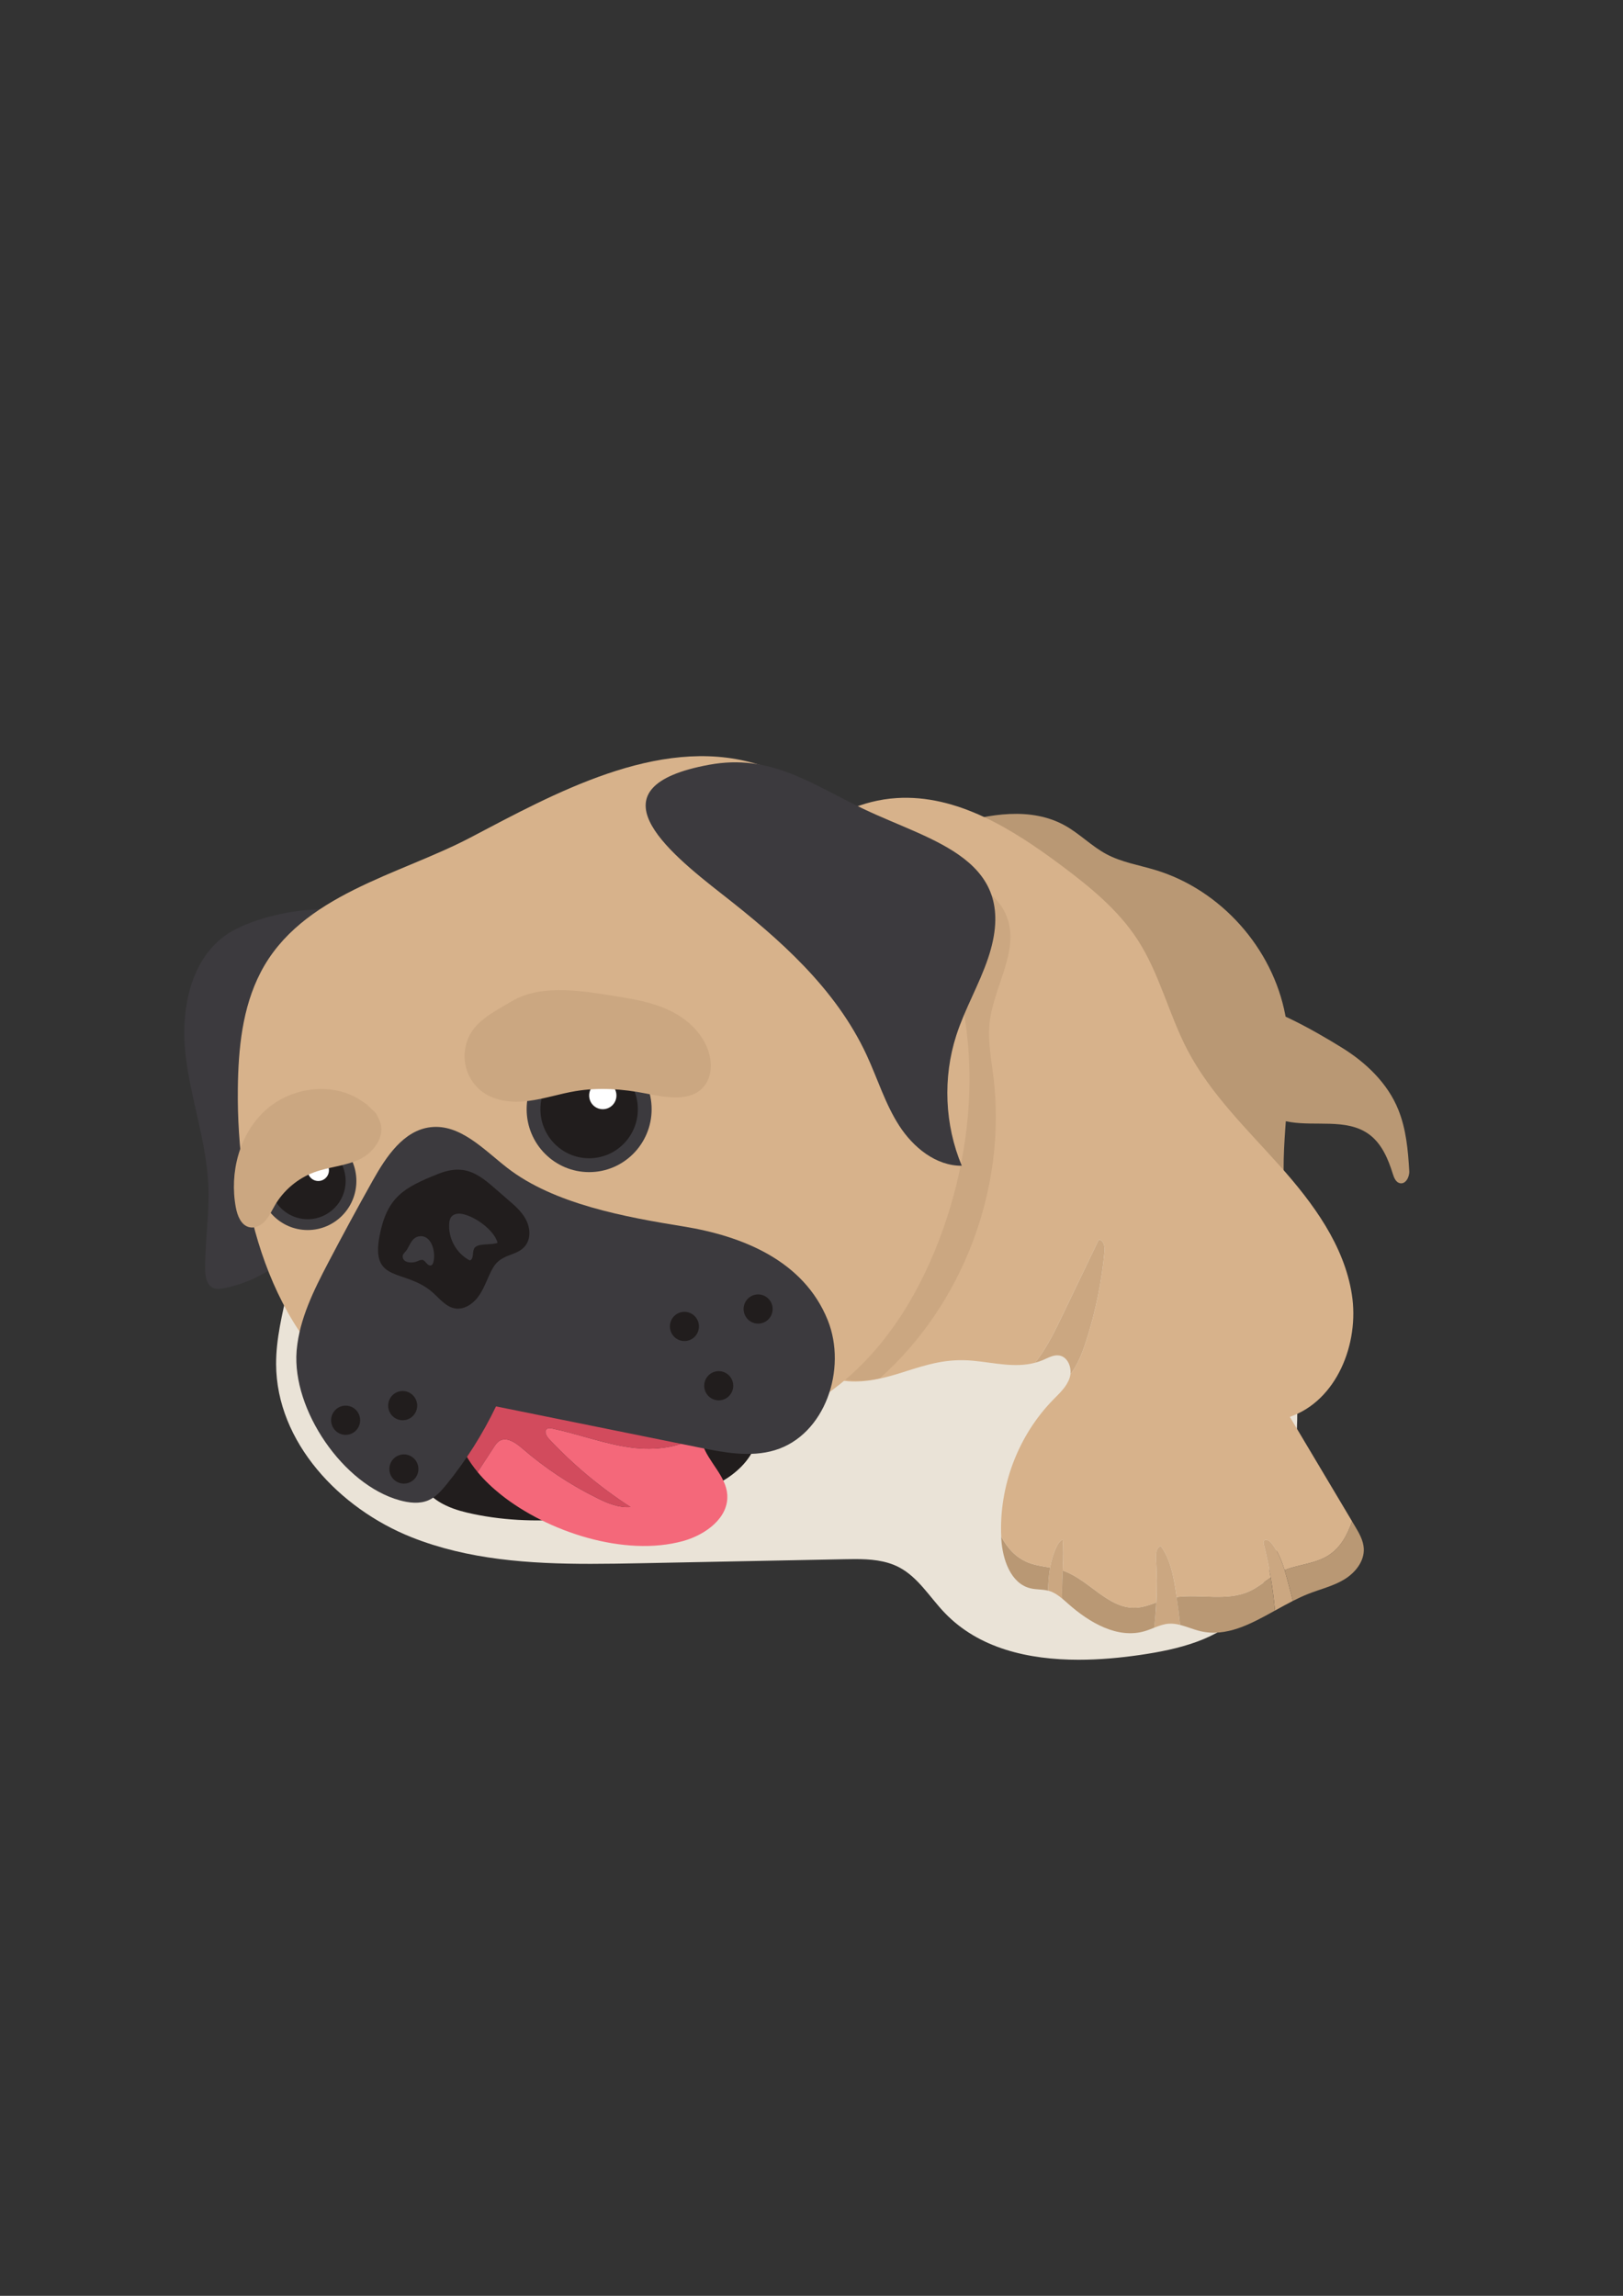 <?xml version="1.0" encoding="UTF-8" standalone="no"?>
<!-- Created with Inkscape (http://www.inkscape.org/) -->

<svg
   xmlns:dc="http://purl.org/dc/elements/1.1/"
   xmlns:cc="http://creativecommons.org/ns#"
   xmlns:rdf="http://www.w3.org/1999/02/22-rdf-syntax-ns#"
   xmlns:svg="http://www.w3.org/2000/svg"
   xmlns="http://www.w3.org/2000/svg"
   xmlns:sodipodi="http://sodipodi.sourceforge.net/DTD/sodipodi-0.dtd"
   xmlns:inkscape="http://www.inkscape.org/namespaces/inkscape"
   width="210mm"
   height="297mm"
   viewBox="0 0 210 297"
   version="1.1"
   id="svg2073"
   inkscape:version="0.92.3 (2405546, 2018-03-11)"
   sodipodi:docname="dog4.svg">
  <rect x="0" y="0" width="210" height="297" fill="#333333" stroke="none"/>
  <defs
     id="defs2067" />
  <sodipodi:namedview
     id="base"
     pagecolor="#ffffff"
     bordercolor="#666666"
     borderopacity="1.0"
     inkscape:pageopacity="0.0"
     inkscape:pageshadow="2"
     inkscape:zoom="0.58"
     inkscape:cx="37.401575"
     inkscape:cy="560"
     inkscape:document-units="mm"
     inkscape:current-layer="layer1"
     showgrid="false"
     inkscape:window-width="2400"
     inkscape:window-height="1284"
     inkscape:window-x="2391"
     inkscape:window-y="-9"
     inkscape:window-maximized="1" />
  <g
     inkscape:label="Layer 1"
     inkscape:groupmode="layer"
     id="layer1">
    <path
       d="m 139.578,214.716 c -6.516,0 -12.925,-1.462 -17.337,-6.062 -1.941,-2.024 -3.437,-4.608 -5.917,-5.903 -1.733,-0.905 -3.72,-1.058 -5.693,-1.058 -0.447,0 -0.893,0.009 -1.335,0.017 -8.804,0.173 -17.607,0.346 -26.411,0.519 -2.142,0.042 -4.298,0.081 -6.456,0.081 -7.929,0 -15.875,-0.534 -23.196,-3.451 -9.313,-3.709 -17.458,-12.294 -17.507,-22.375 -0.031,-6.584 3.307,-12.998 2.375,-19.514 -0.153,-1.068 -0.143,-1.344 0.07,-1.344 0.114,0 0.286,0.079 0.523,0.158 0.236,0.078 0.538,0.157 0.909,0.157 0.376,0 0.824,-0.081 1.35,-0.323 10.644,-4.9 22.35,-7.436 34.052,-7.436 3.005,0 6.007,0.167 8.994,0.504 l -20.809,5.195 c 16.632,-3.978 33.266,-7.955 49.899,-11.931 9.009,-2.154 18.343,-4.217 27.667,-4.217 1.104,0 2.206,0.029 3.309,0.09 13.598,0.754 14.457,3.267 15.651,15.723 0.547,5.706 3.869,10.691 6.172,15.933 3.843,8.745 1.983,31.646 -4.835,38.992 -3.405,3.668 -8.625,4.907 -13.562,5.626 -2.57,0.374 -5.25,0.618 -7.914,0.618"
       style="fill:#eae3d7;fill-opacity:1;fill-rule:nonzero;stroke:none;stroke-width:0.074"
       id="path1275"
       inkscape:connector-curvature="0" />
    <path
       d="m 131.85,118.191 c 3.746,2.396 5.498,6.897 6.967,11.111 3.543,10.167 6.888,20.608 13.084,29.395 1.332,1.889 2.842,3.736 4.855,4.859 2.014,1.122 4.638,1.389 6.573,0.134 3.329,-2.159 2.936,-7.039 2.785,-11.023 -0.27,-7.12 1.511,-14.322 0.195,-21.324 -1.635,-8.709 -8.376,-16.245 -16.811,-18.793 -2.121,-0.64 -4.354,-0.997 -6.313,-2.038 -1.919,-1.019 -3.467,-2.641 -5.364,-3.703 -4.386,-2.453 -9.839,-1.543 -14.636,-0.06 -0.558,0.172 -0.699,0.141 -0.565,0.711 0.133,0.571 0.532,1.036 0.918,1.476 3.406,3.89 3.963,6.472 8.311,9.253"
       style="fill:#b99874;fill-opacity:1;fill-rule:nonzero;stroke:none;stroke-width:0.074"
       id="path1277"
       inkscape:connector-curvature="0" />
    <path
       d="m 140.6,173.282 c 1.176,-3.694 1.954,-7.518 2.314,-11.38 0.059,-0.64 -0.114,-1.534 -0.751,-1.514 -1.625,3.385 -3.25,6.769 -4.875,10.154 -0.948,1.974 -2,4.041 -3.359,5.75 0.351,-0.093 0.699,-0.21 1.045,-0.359 0.67,-0.289 1.356,-0.692 2.076,-0.578 1.033,0.163 1.574,1.358 1.452,2.422 0.122,-0.166 0.252,-0.328 0.364,-0.502 0.788,-1.222 1.292,-2.604 1.734,-3.993"
       style="fill:#cba781;fill-opacity:1;fill-rule:nonzero;stroke:none;stroke-width:0.074"
       id="path1279"
       inkscape:connector-curvature="0" />
    <path
       d="m 137.504,199.179 c -0.373,0.146 -0.604,0.518 -0.781,0.88 -0.865,1.759 -1.071,3.738 -1.119,5.719 l 0.103,0.022 c 0.646,0.184 1.203,0.567 1.726,1.001 -0.015,-0.337 -0.022,-0.673 -0.021,-1.007 0.013,-2.206 0.284,-4.416 0.09,-6.614"
       style="fill:#cba781;fill-opacity:1;fill-rule:nonzero;stroke:none;stroke-width:0.074"
       id="path1281"
       inkscape:connector-curvature="0" />
    <path
       d="m 150.192,200.014 c -0.613,0.207 -0.667,1.043 -0.621,1.692 0.208,2.954 0.125,5.928 -0.24,8.866 0.614,-0.241 1.23,-0.473 1.885,-0.521 0.503,-0.037 0.994,0.037 1.48,0.158 -0.158,-1.484 -0.347,-2.965 -0.573,-4.44 -0.31,-2.022 -0.717,-4.114 -1.931,-5.756"
       style="fill:#cba781;fill-opacity:1;fill-rule:nonzero;stroke:none;stroke-width:0.074"
       id="path1283"
       inkscape:connector-curvature="0" />
    <path
       d="m 164.476,199.577 c -0.246,-0.299 -0.771,-0.552 -0.949,-0.207 -0.068,0.133 -0.033,0.293 0.003,0.438 0.699,2.805 1.176,5.665 1.44,8.544 0.769,-0.426 1.539,-0.853 2.314,-1.247 -0.239,-0.956 -0.481,-1.911 -0.743,-2.859 -0.458,-1.654 -0.979,-3.347 -2.065,-4.669"
       style="fill:#cba781;fill-opacity:1;fill-rule:nonzero;stroke:none;stroke-width:0.074"
       id="path1285"
       inkscape:connector-curvature="0" />
    <path
       d="m 129.549,198.784 c 0.004,0.106 0.004,0.213 0.01,0.32 0.162,2.659 1.223,5.777 3.803,6.378 0.735,0.171 1.511,0.112 2.242,0.294 0.024,-1.004 0.09,-2.009 0.262,-2.985 -0.988,-0.174 -1.988,-0.301 -2.911,-0.684 -1.542,-0.641 -2.618,-1.854 -3.406,-3.324"
       style="fill:#b99874;fill-opacity:1;fill-rule:nonzero;stroke:none;stroke-width:0.074"
       id="path1287"
       inkscape:connector-curvature="0" />
    <path
       d="m 152.241,206.604 c 0.173,1.199 0.327,2.401 0.456,3.606 0.873,0.218 1.729,0.597 2.61,0.805 3.374,0.799 6.51,-0.915 9.664,-2.663 -0.131,-1.429 -0.315,-2.853 -0.552,-4.268 -0.908,0.618 -1.769,1.317 -2.766,1.772 -2.886,1.318 -6.271,0.342 -9.412,0.748"
       style="fill:#b99874;fill-opacity:1;fill-rule:nonzero;stroke:none;stroke-width:0.074"
       id="path1289"
       inkscape:connector-curvature="0" />
    <path
       d="m 176.46,200.318 c -0.058,-1.044 -0.607,-1.988 -1.142,-2.885 -0.126,-0.212 -0.251,-0.423 -0.377,-0.634 -0.603,1.784 -1.491,3.415 -3.038,4.41 -1.692,1.087 -3.826,1.171 -5.693,1.904 0.118,0.377 0.226,0.757 0.331,1.134 0.262,0.948 0.504,1.904 0.743,2.859 0.647,-0.33 1.298,-0.636 1.954,-0.897 1.554,-0.618 3.213,-0.999 4.651,-1.856 1.437,-0.855 2.663,-2.357 2.571,-4.035"
       style="fill:#b99874;fill-opacity:1;fill-rule:nonzero;stroke:none;stroke-width:0.074"
       id="path1291"
       inkscape:connector-curvature="0" />
    <path
       d="m 137.504,203.18 c -0.041,0.871 -0.086,1.742 -0.09,2.613 -0.003,0.334 0.006,0.669 0.021,1.007 0.264,0.219 0.522,0.45 0.777,0.677 2.746,2.438 6.391,4.574 9.906,3.54 0.411,-0.122 0.813,-0.284 1.215,-0.443 0.135,-1.083 0.217,-2.172 0.275,-3.262 -0.859,0.313 -1.715,0.624 -2.622,0.67 -3.592,0.185 -6.07,-3.648 -9.48,-4.802"
       style="fill:#b99874;fill-opacity:1;fill-rule:nonzero;stroke:none;stroke-width:0.074"
       id="path1293"
       inkscape:connector-curvature="0" />
    <path
       d="m 174.941,196.798 c -2.683,-4.503 -5.365,-9.004 -8.048,-13.506 6.05,-2.082 9.018,-9.466 8.025,-15.823 -0.992,-6.357 -5.001,-11.798 -9.271,-16.587 -4.271,-4.79 -8.997,-9.313 -11.982,-15.003 -2.427,-4.629 -3.615,-9.884 -6.45,-14.272 -2.535,-3.922 -6.237,-6.917 -9.972,-9.704 -6.267,-4.675 -13.442,-9.15 -21.228,-8.661 -8.967,0.564 -16.441,7.881 -19.736,16.293 -3.294,8.412 -3.157,17.754 -2.483,26.771 0.744,9.92 2.742,23.86 11.192,30.535 3.58,2.828 7.822,1.963 11.862,0.672 3.18,-1.016 5.645,-1.794 9.03,-1.484 2.668,0.244 5.422,0.964 8.048,0.264 1.359,-1.709 2.411,-3.776 3.359,-5.75 1.625,-3.385 3.25,-6.769 4.875,-10.154 0.637,-0.021 0.81,0.874 0.751,1.514 -0.361,3.863 -1.138,7.686 -2.314,11.38 -0.442,1.388 -0.946,2.771 -1.734,3.993 -0.113,0.174 -0.242,0.336 -0.364,0.502 -0.017,0.153 -0.048,0.303 -0.094,0.447 -0.36,1.147 -1.299,1.994 -2.139,2.853 -4.534,4.631 -7.022,11.214 -6.719,17.708 0.788,1.469 1.863,2.682 3.406,3.324 0.923,0.382 1.923,0.51 2.911,0.684 0.166,-0.948 0.431,-1.867 0.857,-2.733 0.177,-0.362 0.408,-0.734 0.781,-0.88 0.118,1.331 0.063,2.665 0,4.001 3.41,1.154 5.888,4.987 9.48,4.802 0.907,-0.046 1.763,-0.357 2.622,-0.67 0.098,-1.868 0.096,-3.74 -0.035,-5.604 -0.047,-0.649 0.009,-1.485 0.621,-1.692 1.213,1.642 1.621,3.734 1.931,5.756 0.042,0.277 0.078,0.556 0.118,0.834 3.14,-0.405 6.525,0.571 9.412,-0.748 0.997,-0.455 1.858,-1.154 2.766,-1.772 -0.241,-1.437 -0.536,-2.864 -0.888,-4.277 -0.036,-0.145 -0.07,-0.306 -0.003,-0.438 0.178,-0.345 0.703,-0.092 0.949,0.207 0.838,1.021 1.338,2.262 1.734,3.535 1.868,-0.733 4.001,-0.817 5.693,-1.904 1.547,-0.995 2.435,-2.626 3.038,-4.41"
       style="fill:#d7b28b;fill-opacity:1;fill-rule:nonzero;stroke:none;stroke-width:0.074"
       id="path1295"
       inkscape:connector-curvature="0" />
    <path
       d="m 110.564,104.15 c 2.411,3.099 5.57,5.604 9.127,7.241 3.983,1.832 8.98,3.079 10.572,7.184 1.71,4.411 -1.714,9.062 -2.223,13.769 -0.248,2.295 0.211,4.599 0.493,6.891 1.771,14.369 -3.902,29.461 -14.679,39.053 0,0 -6.399,1.921 -11.08,-3.512 l 7.79,-70.626"
       style="fill:#cba781;fill-opacity:1;fill-rule:nonzero;stroke:none;stroke-width:0.074"
       id="path1297"
       inkscape:connector-curvature="0" />
    <path
       d="m 29.324,120.899 c -4.732,3.236 -5.963,9.802 -5.321,15.523 0.644,5.722 2.723,11.242 2.954,16.995 0.144,3.591 -0.436,7.175 -0.41,10.768 0.007,0.917 0.163,2.012 0.985,2.406 0.449,0.215 0.975,0.148 1.463,0.055 5.781,-1.109 10.578,-5.398 13.634,-10.461 3.055,-5.062 4.608,-10.88 6.005,-16.634 1.295,-5.332 5.188,-16.936 -1.021,-20.669 -4.428,-2.664 -14.394,-0.648 -18.29,2.018"
       style="fill:#3c3a3e;fill-opacity:1;fill-rule:nonzero;stroke:none;stroke-width:0.074"
       id="path1299"
       inkscape:connector-curvature="0" />
    <path
       d="m 33.725,125.789 c -2.376,4.573 -2.891,9.886 -2.951,15.046 -0.176,15.097 4.123,31.625 16.479,40.186 7.58,5.252 17.111,6.744 26.308,7.066 12.346,0.434 25.488,-1.285 35.142,-9.041 6.316,-5.075 10.601,-12.356 13.315,-20.017 4.063,-11.47 4.791,-24.356 0.658,-35.799 -4.133,-11.444 -13.445,-21.187 -25.09,-24.491 -12.51,-3.548 -25.956,3.962 -36.745,9.625 -9.253,4.857 -21.878,7.345 -27.117,17.425"
       style="fill:#d7b28b;fill-opacity:1;fill-rule:nonzero;stroke:none;stroke-width:0.074"
       id="path1301"
       inkscape:connector-curvature="0" />
    <path
       d="m 112.14,136.502 c 1.412,3.043 2.392,6.31 4.211,9.126 1.818,2.815 4.756,5.206 8.093,5.181 -2.218,-5.3 -2.472,-11.407 -0.705,-16.876 1.109,-3.433 2.969,-6.58 4.118,-10.002 4.309,-12.831 -7.316,-15.046 -16.186,-19.312 -6.813,-3.277 -12.007,-7.135 -19.903,-5.687 -15.531,2.847 -5.624,11.051 1.723,16.79 7.36,5.749 14.633,12.121 18.65,20.78"
       style="fill:#3c3a3e;fill-opacity:1;fill-rule:nonzero;stroke:none;stroke-width:0.074"
       id="path1303"
       inkscape:connector-curvature="0" />
    <path
       d="m 86.843,194.163 c 4.397,-1.151 9.27,-3.018 10.94,-7.27 1.439,-3.662 -0.176,-8.008 -3.05,-10.68 -2.874,-2.672 -6.762,-3.948 -10.601,-4.71 -4.988,-0.99 -10.326,-1.204 -15.002,0.807 -3.757,1.616 -6.791,4.535 -9.627,7.495 -5.546,5.792 -8.965,13.548 0.911,15.873 8.701,2.047 17.898,0.717 26.428,-1.515"
       style="fill:#211d1d;fill-opacity:1;fill-rule:nonzero;stroke:none;stroke-width:0.074"
       id="path1305"
       inkscape:connector-curvature="0" />
    <path
       d="m 64.591,186.425 c 0.933,-0.61 2.116,0.193 2.96,0.925 2.966,2.569 6.262,4.754 9.779,6.48 1.336,0.656 2.777,1.259 4.258,1.126 -3.863,-2.489 -7.421,-5.458 -10.566,-8.817 -0.344,-0.368 -0.661,-1.018 -0.244,-1.298 0.189,-0.127 0.439,-0.088 0.662,-0.042 3.448,0.715 6.772,2.014 10.263,2.47 3.065,0.401 6.417,0.036 8.903,-1.725 -0.171,-1.104 -0.207,-2.242 -0.554,-3.304 -0.866,-2.645 -3.452,-4.268 -5.891,-5.581 -3.729,-2.009 -7.678,-3.853 -11.897,-4.143 -5.856,-0.402 -12.61,3.547 -13.37,9.455 -0.146,1.132 -0.072,2.337 0.272,3.596 0.492,1.807 1.442,3.433 2.64,4.874 0.701,-1.076 1.402,-2.153 2.103,-3.228 0.191,-0.293 0.391,-0.596 0.684,-0.788"
       style="fill:#d24b5d;fill-opacity:1;fill-rule:nonzero;stroke:none;stroke-width:0.074"
       id="path1307"
       inkscape:connector-curvature="0" />
    <path
       d="m 94.102,193.368 c -0.17,-2.435 -2.414,-4.19 -3.194,-6.502 -0.145,-0.43 -0.235,-0.874 -0.304,-1.322 -2.485,1.761 -5.838,2.125 -8.903,1.725 -3.491,-0.455 -6.815,-1.755 -10.263,-2.47 -0.222,-0.046 -0.473,-0.085 -0.662,0.042 -0.416,0.281 -0.099,0.93 0.244,1.298 3.146,3.359 6.703,6.329 10.566,8.817 -1.481,0.133 -2.922,-0.47 -4.258,-1.126 -3.517,-1.727 -6.813,-3.911 -9.779,-6.48 -0.844,-0.732 -2.026,-1.535 -2.96,-0.925 -0.293,0.192 -0.493,0.495 -0.684,0.788 -0.702,1.076 -1.402,2.153 -2.103,3.228 0.888,1.069 1.914,2.037 2.994,2.9 6.019,4.809 16.005,8.117 23.606,6.011 2.871,-0.795 5.906,-2.993 5.698,-5.983"
       style="fill:#f4687a;fill-opacity:1;fill-rule:nonzero;stroke:none;stroke-width:0.074"
       id="path1309"
       inkscape:connector-curvature="0" />
    <path
       d="m 38.378,174.773 c -0.596,7.595 6.011,17.291 13.32,19.31 1.225,0.338 2.571,0.506 3.737,0.001 0.964,-0.418 1.687,-1.24 2.351,-2.058 2.514,-3.095 4.664,-6.489 6.393,-10.088 8.754,1.772 17.51,3.544 26.264,5.316 3.242,0.656 6.642,1.307 9.81,0.354 6.502,-1.955 9.393,-10.51 6.842,-16.838 -3.119,-7.733 -11.095,-10.882 -18.682,-12.111 -7.433,-1.204 -16.731,-2.871 -22.792,-7.589 -3.038,-2.366 -6.084,-5.688 -9.9,-5.25 -3.491,0.402 -5.75,3.8 -7.479,6.879 -1.974,3.519 -3.899,7.068 -5.771,10.643 -1.867,3.567 -3.716,7.273 -4.081,11.288 l -0.012,0.143"
       style="fill:#3c3a3e;fill-opacity:1;fill-rule:nonzero;stroke:none;stroke-width:0.074"
       id="path1311"
       inkscape:connector-curvature="0" />
    <path
       d="m 49.109,159.897 c -1.182,6.153 3.249,4.183 6.797,7.239 0.942,0.812 1.765,1.934 2.99,2.131 1.281,0.205 2.493,-0.726 3.196,-1.823 0.705,-1.095 1.071,-2.379 1.737,-3.498 1.1,-1.845 3.155,-1.399 4.202,-2.867 0.682,-0.955 0.556,-2.311 0,-3.345 -0.556,-1.034 -1.468,-1.818 -2.36,-2.577 -3.165,-2.693 -4.904,-4.925 -9.015,-3.28 -4.469,1.787 -6.586,3.014 -7.548,8.021"
       style="fill:#211d1d;fill-opacity:1;fill-rule:nonzero;stroke:none;stroke-width:0.074"
       id="path1313"
       inkscape:connector-curvature="0" />
    <path
       d="m 64.383,160.773 c -0.446,-1.627 -2.881,-3.409 -4.59,-3.732 -0.52,-0.099 -1.136,-0.009 -1.439,0.429 -0.153,0.221 -0.202,0.497 -0.226,0.766 -0.171,1.942 0.929,3.937 2.657,4.82 0.534,-0.152 0.318,-0.974 0.538,-1.487 0.362,-0.839 2.308,-0.439 3.06,-0.796"
       style="fill:#3c3a3e;fill-opacity:1;fill-rule:nonzero;stroke:none;stroke-width:0.074"
       id="path1315"
       inkscape:connector-curvature="0" />
    <path
       d="m 52.356,163.082 c 0.416,0.347 1.241,0.27 1.659,0.075 0.69,-0.32 0.784,-0.191 1.235,0.326 0.144,0.165 0.382,0.294 0.575,0.194 0.131,-0.069 0.195,-0.219 0.239,-0.362 0.349,-1.144 -0.127,-3.513 -1.724,-3.389 -1.015,0.079 -1.265,1.081 -1.725,1.796 -0.169,0.261 -0.53,0.491 -0.512,0.834 0.013,0.235 0.108,0.406 0.253,0.526"
       style="fill:#3c3a3e;fill-opacity:1;fill-rule:nonzero;stroke:none;stroke-width:0.074"
       id="path1317"
       inkscape:connector-curvature="0" />
    <path
       d="m 84.314,143.496 c 0,-4.494 -3.62,-8.137 -8.085,-8.137 -4.466,0 -8.086,3.644 -8.086,8.137 0,4.494 3.62,8.137 8.086,8.137 4.465,0 8.085,-3.643 8.085,-8.137"
       style="fill:#3c3a3e;fill-opacity:1;fill-rule:nonzero;stroke:none;stroke-width:0.074"
       id="path1319"
       inkscape:connector-curvature="0" />
    <path
       d="m 82.531,143.496 c 0,-3.503 -2.821,-6.343 -6.302,-6.343 -3.482,0 -6.304,2.84 -6.304,6.343 0,3.503 2.822,6.344 6.304,6.344 3.481,0 6.302,-2.841 6.302,-6.344"
       style="fill:#211d1d;fill-opacity:1;fill-rule:nonzero;stroke:none;stroke-width:0.074"
       id="path1321"
       inkscape:connector-curvature="0" />
    <path
       d="m 79.761,141.719 c 0,-0.982 -0.79,-1.777 -1.767,-1.777 -0.975,0 -1.765,0.796 -1.765,1.777 0,0.982 0.79,1.777 1.765,1.777 0.976,0 1.767,-0.796 1.767,-1.777"
       style="fill:#ffffff;fill-opacity:1;fill-rule:nonzero;stroke:none;stroke-width:0.074"
       id="path1323"
       inkscape:connector-curvature="0" />
    <path
       d="m 46.111,152.781 c 0,-3.503 -2.822,-6.343 -6.303,-6.343 -3.481,0 -6.303,2.84 -6.303,6.343 0,3.504 2.822,6.344 6.303,6.344 3.481,0 6.303,-2.84 6.303,-6.344"
       style="fill:#3c3a3e;fill-opacity:1;fill-rule:nonzero;stroke:none;stroke-width:0.074"
       id="path1325"
       inkscape:connector-curvature="0" />
    <path
       d="m 44.721,152.781 c 0,-2.731 -2.2,-4.944 -4.914,-4.944 -2.714,0 -4.913,2.213 -4.913,4.944 0,2.732 2.2,4.945 4.913,4.945 2.714,0 4.914,-2.214 4.914,-4.945"
       style="fill:#211d1d;fill-opacity:1;fill-rule:nonzero;stroke:none;stroke-width:0.074"
       id="path1327"
       inkscape:connector-curvature="0" />
    <path
       d="m 42.562,151.396 c 0,-0.765 -0.617,-1.385 -1.377,-1.385 -0.761,0 -1.377,0.62 -1.377,1.385 0,0.765 0.616,1.385 1.377,1.385 0.76,0 1.377,-0.62 1.377,-1.385"
       style="fill:#ffffff;fill-opacity:1;fill-rule:nonzero;stroke:none;stroke-width:0.074"
       id="path1329"
       inkscape:connector-curvature="0" />
    <path
       d="m 80.43,129.003 c 2.374,0.379 4.769,0.897 6.877,2.061 2.107,1.165 3.917,3.063 4.494,5.411 0.344,1.398 0.194,2.998 -0.735,4.094 -1.719,2.028 -4.898,1.408 -7.496,0.892 -2.999,-0.596 -6.1,-0.808 -9.115,-0.305 -2.036,0.34 -4.013,1.002 -6.061,1.263 -2.047,0.26 -4.262,0.069 -5.939,-1.141 -1.559,-1.124 -2.474,-3.095 -2.331,-5.02 0.277,-3.718 3.247,-5.026 6.067,-6.718 4.012,-2.409 9.788,-1.249 14.239,-0.538"
       style="fill:#cba781;fill-opacity:1;fill-rule:nonzero;stroke:none;stroke-width:0.074"
       id="path1331"
       inkscape:connector-curvature="0" />
    <path
       d="m 49.092,144.935 c 0.887,1.874 -0.641,4.104 -2.497,5.008 -1.856,0.904 -4,0.996 -5.936,1.708 -2.116,0.778 -3.946,2.314 -5.087,4.268 -0.398,0.681 -0.719,1.417 -1.243,2.006 -0.523,0.588 -1.319,1.015 -2.082,0.831 -1.056,-0.254 -1.534,-1.48 -1.734,-2.556 -0.835,-4.483 0.443,-9.462 3.795,-12.534 3.352,-3.072 8.813,-3.796 12.542,-1.203 1.058,0.736 0.101,-0.062 1.033,0.83 0.931,0.892 0.658,0.473 1.211,1.641"
       style="fill:#cba781;fill-opacity:1;fill-rule:nonzero;stroke:none;stroke-width:0.074"
       id="path1333"
       inkscape:connector-curvature="0" />
    <path
       d="m 96.306,169.924 c -0.319,-0.993 0.223,-2.059 1.21,-2.38 0.987,-0.321 2.045,0.224 2.364,1.218 0.319,0.993 -0.222,2.059 -1.209,2.379 -0.988,0.321 -2.045,-0.224 -2.365,-1.217"
       style="fill:#211d1d;fill-opacity:1;fill-rule:nonzero;stroke:none;stroke-width:0.074"
       id="path1335"
       inkscape:connector-curvature="0" />
    <path
       d="m 91.209,179.85 c -0.319,-0.993 0.222,-2.059 1.209,-2.379 0.987,-0.321 2.045,0.224 2.364,1.217 0.319,0.994 -0.222,2.059 -1.208,2.38 -0.987,0.321 -2.045,-0.224 -2.365,-1.218"
       style="fill:#211d1d;fill-opacity:1;fill-rule:nonzero;stroke:none;stroke-width:0.074"
       id="path1337"
       inkscape:connector-curvature="0" />
    <path
       d="m 42.935,184.312 c -0.319,-0.993 0.222,-2.058 1.209,-2.379 0.988,-0.321 2.046,0.224 2.364,1.217 0.319,0.993 -0.222,2.059 -1.208,2.379 -0.988,0.321 -2.045,-0.224 -2.365,-1.217"
       style="fill:#211d1d;fill-opacity:1;fill-rule:nonzero;stroke:none;stroke-width:0.074"
       id="path1339"
       inkscape:connector-curvature="0" />
    <path
       d="m 50.316,182.422 c -0.319,-0.993 0.222,-2.058 1.209,-2.379 0.987,-0.321 2.045,0.224 2.364,1.217 0.319,0.993 -0.222,2.058 -1.209,2.379 -0.987,0.321 -2.045,-0.224 -2.364,-1.217"
       style="fill:#211d1d;fill-opacity:1;fill-rule:nonzero;stroke:none;stroke-width:0.074"
       id="path1341"
       inkscape:connector-curvature="0" />
    <path
       d="m 50.473,190.62 c -0.319,-0.993 0.223,-2.058 1.21,-2.379 0.987,-0.321 2.045,0.224 2.364,1.217 0.319,0.993 -0.223,2.058 -1.21,2.379 -0.987,0.321 -2.045,-0.225 -2.364,-1.217"
       style="fill:#211d1d;fill-opacity:1;fill-rule:nonzero;stroke:none;stroke-width:0.074"
       id="path1343"
       inkscape:connector-curvature="0" />
    <path
       d="m 86.772,172.176 c -0.319,-0.993 0.222,-2.059 1.209,-2.379 0.987,-0.321 2.045,0.224 2.364,1.217 0.319,0.994 -0.222,2.059 -1.209,2.38 -0.987,0.321 -2.045,-0.224 -2.364,-1.218"
       style="fill:#211d1d;fill-opacity:1;fill-rule:nonzero;stroke:none;stroke-width:0.074"
       id="path1345"
       inkscape:connector-curvature="0" />
    <path
       d="m 172.018,145.375 c 1.878,0.057 3.679,0.293 5.165,1.399 1.596,1.188 2.427,3.139 3.02,5.045 0.161,0.517 0.392,1.12 0.915,1.244 0.749,0.18 1.271,-0.794 1.226,-1.568 -0.158,-2.7 -0.397,-5.41 -1.419,-7.946 -1.376,-3.412 -4.17,-6.082 -7.286,-8.01 -3.536,-2.188 -10.029,-5.941 -14.241,-6.152 -0.266,-0.015 -0.559,0.002 -0.759,0.181 -0.21,0.189 -0.253,0.5 -0.279,0.784 -0.302,3.263 -1.025,6.135 0.659,9.124 1.657,2.938 4.635,5.171 7.977,5.69 1.623,0.251 3.353,0.16 5.022,0.21"
       style="fill:#b99874;fill-opacity:1;fill-rule:nonzero;stroke:none;stroke-width:0.074"
       id="path1347"
       inkscape:connector-curvature="0" />
  </g>
</svg>
